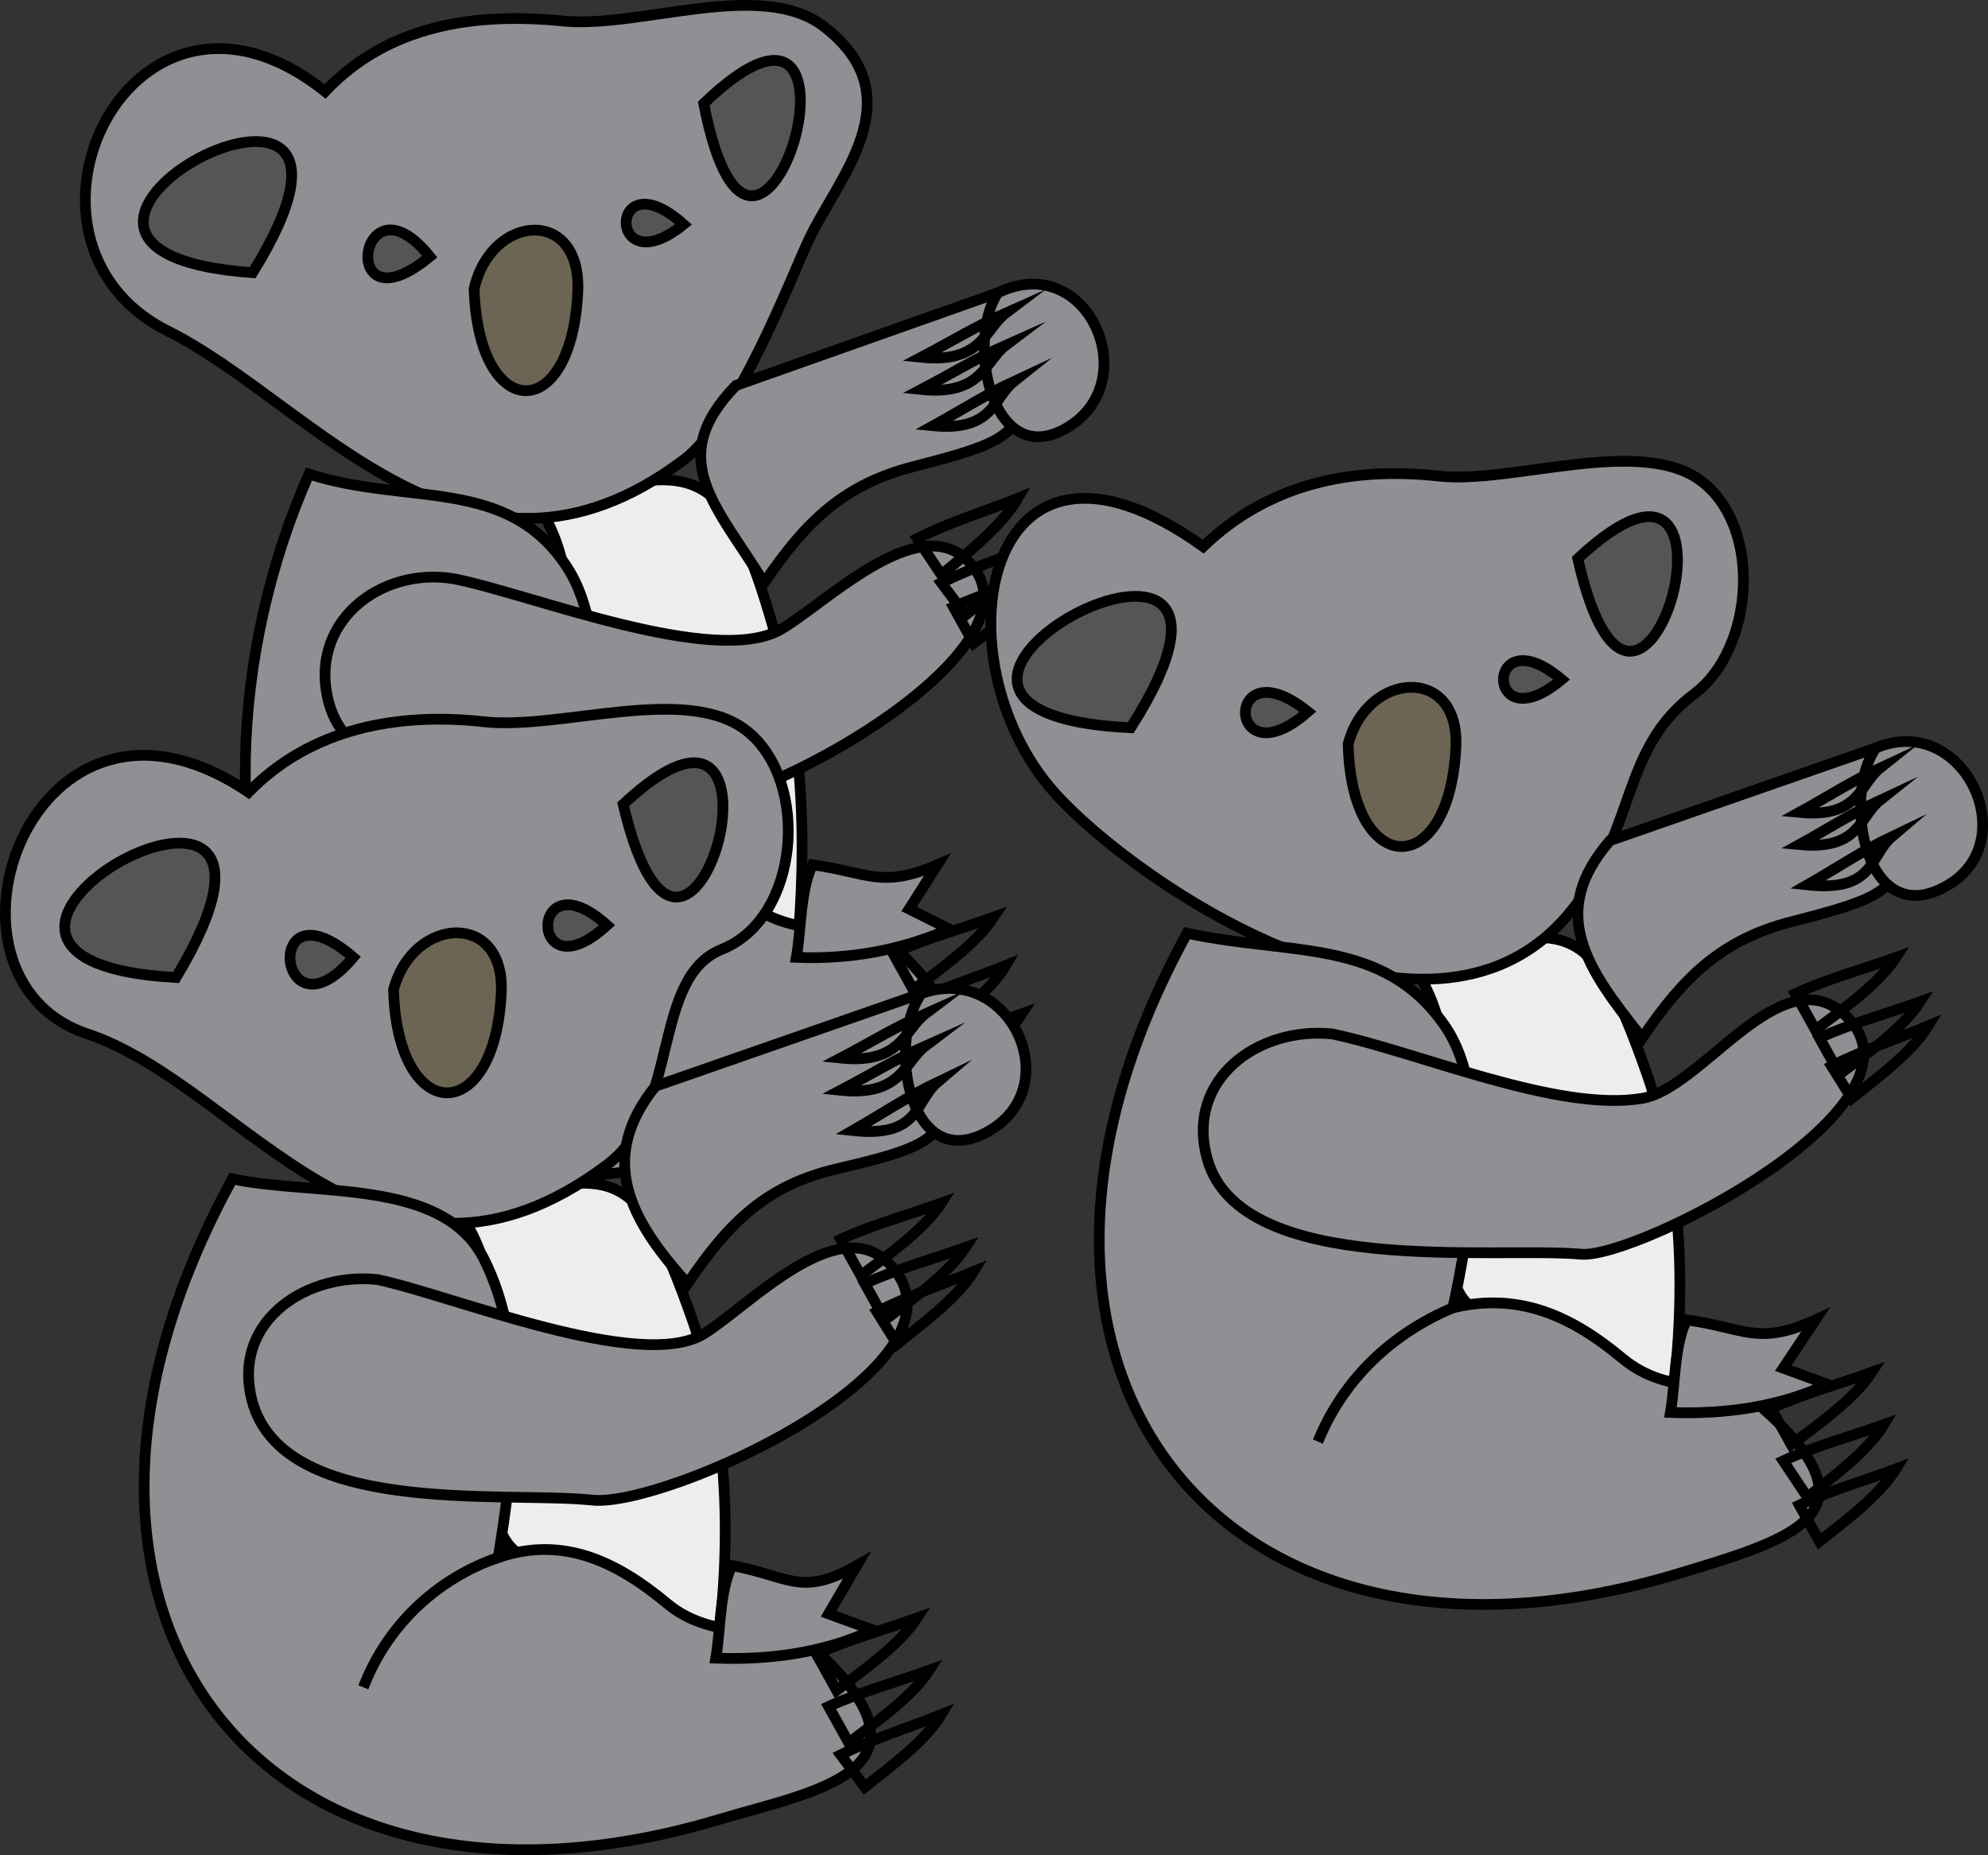 <svg xmlns="http://www.w3.org/2000/svg" xmlns:xlink="http://www.w3.org/1999/xlink" version="1.1" id="Layer_1" x="0px" y="0px" enable-background="new 0 0 822.05 841.89" xml:space="preserve" viewBox="226.22 247.9 370.16 345.46">
<rect x="226.22" y="247.9" width="370.16" height="345.46" fill="#333333" stroke="none"/>
<path fill-rule="evenodd" clip-rule="evenodd" fill="#EDECEF" stroke="#000000" stroke-width="2" stroke-linecap="square" stroke-miterlimit="10" d="  M326.5,342.181c27.406-7.647,34.109-10.03,43.125,20.625c6.143,20.885,7.041,41.681,4.875,63.375  c-9.043-13.246-33.55-13.303-39-21.75C326.82,390.978,338.865,360.821,326.5,342.181z"/>
<path fill-rule="evenodd" clip-rule="evenodd" fill="#8E9093" stroke="#000000" stroke-width="2" stroke-linecap="square" stroke-miterlimit="10" d="  M286.75,264.931c11.73-12.399,27.876-14.762,44.25-13.125c14.509,1.451,37.045-8.016,48.75,1.125c16.915,13.21,2.363,28.175-3,39.75  c-3.549,7.659-13.412,33.497-23.25,40.875c-40.162,30.122-68.879-10.439-96-24C223.853,292.732,250.715,236.264,286.75,264.931z"/>
<path fill-rule="evenodd" clip-rule="evenodd" fill="#8E9093" stroke="#000000" stroke-width="2" stroke-linecap="square" stroke-miterlimit="10" d="  M283.75,336.181c-29.924,67.636-4.03,159.804,87,121.875c16.755-6.981,47.447-9.016,23.25-32.625  c-7.193-7.019-19.191-1.45-28.875-9.75c-9.147-7.84-20.059-12.104-31.875-9c3.057-14.386,7.317-39.784-1.5-53.25  C320.688,336.536,302.221,342.105,283.75,336.181z"/>
<path fill="none" stroke="#000000" stroke-width="2" stroke-linecap="square" stroke-miterlimit="10" d="M333.25,406.681  c-10.763,4.512-19.306,12.996-24.75,23.25"/>
<path fill-rule="evenodd" clip-rule="evenodd" fill="#8E9093" stroke="#000000" stroke-width="2" stroke-linecap="square" stroke-miterlimit="10" d="  M310.75,355.681c-13.795-2.341-27.407,8.281-23.25,23.25c6.166,22.202,55.269,16.368,70.333,17.774  c10.484,0.979,65.766-28.874,48.167-44.774c-9.369-8.465-26.151,8.357-34.302,13.128C359.261,372.339,324.961,358.45,310.75,355.681  z"/>
<path fill-rule="evenodd" clip-rule="evenodd" fill="#6C6554" stroke="#000000" stroke-width="2" stroke-linecap="square" stroke-miterlimit="10" d="  M314.5,301.681c3.155-14.043,20.024-15.286,19.306,0.528C332.672,327.135,315.256,326.644,314.5,301.681z"/>
<path fill-rule="evenodd" clip-rule="evenodd" fill="#555557" stroke="#000000" stroke-width="2" stroke-linecap="square" stroke-miterlimit="10" d="  M306.25,295.681C288.809,310.122,293.055,279.248,306.25,295.681L306.25,295.681z"/>
<path fill-rule="evenodd" clip-rule="evenodd" fill="#555557" stroke="#000000" stroke-width="2" stroke-linecap="square" stroke-miterlimit="10" d="  M353.5,289.681C339.14,301.37,339.33,277.009,353.5,289.681L353.5,289.681z"/>
<path fill-rule="evenodd" clip-rule="evenodd" fill="#555557" stroke="#000000" stroke-width="2" stroke-linecap="square" stroke-miterlimit="10" d="  M273.25,298.681C306.006,245.904,214.118,294.446,273.25,298.681L273.25,298.681z"/>
<path fill-rule="evenodd" clip-rule="evenodd" fill="#555557" stroke="#000000" stroke-width="2" stroke-linecap="square" stroke-miterlimit="10" d="  M357.25,267.181C367.314,319.062,392.151,233.693,357.25,267.181L357.25,267.181z"/>
<path fill="none" stroke="#000000" stroke-width="2" stroke-linecap="square" stroke-miterlimit="10" d="M397,348.181  c1.5,2.25,3,4.5,4.5,6.75c4.593-3.848,11.309-9.088,14.25-14.25C409.549,343.162,402.953,345.167,397,348.181z"/>
<path fill="none" stroke="#000000" stroke-width="2" stroke-linecap="square" stroke-miterlimit="10" d="M401.5,356.431  c1.5,2,3,4,4.5,6c4.543-3.648,11.299-8.538,14.25-13.5C414.044,351.414,407.475,353.446,401.5,356.431z"/>
<path fill="none" stroke="#000000" stroke-width="2" stroke-linecap="square" stroke-miterlimit="10" d="M403.75,360.931  c1.25,2.25,2.5,4.5,3.75,6.75c4.806-3.64,11.749-8.482,15-13.5C416.295,356.415,409.741,358.186,403.75,360.931z"/>
<path fill="none" stroke="#000000" stroke-width="2" stroke-linecap="square" stroke-miterlimit="10" d="M392.5,425.431  c1.25,2.25,2.5,4.5,3.75,6.75c4.806-3.64,11.75-8.481,15-13.5C405.045,420.915,398.491,422.686,392.5,425.431z"/>
<path fill="none" stroke="#000000" stroke-width="2" stroke-linecap="square" stroke-miterlimit="10" d="M394.75,435.181  c1.5,2,3,4,4.5,6c4.543-3.648,11.299-8.538,14.25-13.5C407.293,430.164,400.725,432.196,394.75,435.181z"/>
<path fill="none" stroke="#000000" stroke-width="2" stroke-linecap="square" stroke-miterlimit="10" d="M397.75,443.431  c1.25,2.25,2.5,4.5,3.75,6.75c4.806-3.64,11.749-8.481,15-13.5C410.295,438.915,403.741,440.686,397.75,443.431z"/>
<path fill-rule="evenodd" clip-rule="evenodd" fill="#8E9093" stroke="#000000" stroke-width="2" stroke-linecap="square" stroke-miterlimit="10" d="  M363.25,319.681c-13.311,13.746-3.666,22.204,5.25,36.75c7.793-11.516,14.909-18.343,27.852-21.654  c25.168-6.439,20.555-7.109,15.648-32.346C395.75,308.181,379.5,313.931,363.25,319.681z"/>
<path fill-rule="evenodd" clip-rule="evenodd" fill="#8E9093" stroke="#000000" stroke-width="2" stroke-linecap="square" stroke-miterlimit="10" d="  M412,302.431c16.481-8.035,27.23,15.856,13.5,24.75C411.153,336.475,405.888,311.809,412,302.431z"/>
<path fill="none" stroke="#000000" stroke-width="2" stroke-linecap="square" stroke-miterlimit="10" d="M413.5,306.181  c-3.862,2.92-4.403,9.429-15.75,8.25C402.977,311.693,408.107,308.569,413.5,306.181z"/>
<path fill="none" stroke="#000000" stroke-width="2" stroke-linecap="square" stroke-miterlimit="10" d="M413.5,312.181  c-3.862,2.92-4.403,9.429-15.75,8.25C402.977,317.693,408.107,314.569,413.5,312.181z"/>
<path fill="none" stroke="#000000" stroke-width="2" stroke-linecap="square" stroke-miterlimit="10" d="M415,318.931  c-3.819,3.049-3.779,9.338-15,8.25C404.977,324.444,409.852,321.321,415,318.931z"/>
<path fill-rule="evenodd" clip-rule="evenodd" fill="#8E9093" stroke="#000000" stroke-width="2" stroke-linecap="square" stroke-miterlimit="10" d="  M377.5,408.931c10.323,1.414,12.77,4.522,23.25,0c-1.75,2.75-3.5,5.5-5.25,8.25c2.5,1.25,5,2.5,7.5,3.75  c-9.127,3.949-18.534,5.646-28.5,5.25C375.431,420.831,375.197,413.794,377.5,408.931z"/>
<path fill-rule="evenodd" clip-rule="evenodd" fill="#EDECEF" stroke="#000000" stroke-width="2" stroke-linecap="square" stroke-miterlimit="10" d="  M489.25,427.681c28.659-8.14,32.92-10.101,43.5,19.875c7.07,20.032,7.499,42.521,4.5,63.375c-8.964-13.612-33.773-13.222-39-21.75  C489.819,475.423,502.587,446.341,489.25,427.681z"/>
<path fill-rule="evenodd" clip-rule="evenodd" fill="#8E9093" stroke="#000000" stroke-width="2" stroke-linecap="square" stroke-miterlimit="10" d="  M450.25,349.681c12.127-11.657,27.533-14.941,43.875-13.125c13.766,1.529,37.947-7.723,49.125,1.125  c11.279,8.929,9.331,31.251-1.5,39.375c-13.545,10.159-10.764,24.227-22.125,39.375c-25.683,34.243-81.863-3.879-97.125-21  C400.528,370.783,409.008,320.139,450.25,349.681z"/>
<path fill-rule="evenodd" clip-rule="evenodd" fill="#8E9093" stroke="#000000" stroke-width="2" stroke-linecap="square" stroke-miterlimit="10" d="  M447.25,421.681c-44.271,80.671,6.344,144.979,91.5,119.25c21.525-6.504,37.657-11.198,15.75-30.75  c-7.232-6.455-16.78-1.483-26.25-9.375c-9.412-7.843-19.189-12.327-31.5-9.375c3.038-14.001,7.46-39.545-1.5-52.5  C483.85,422.448,466.713,425.889,447.25,421.681z"/>
<path fill="none" stroke="#000000" stroke-width="2" stroke-linecap="square" stroke-miterlimit="10" d="M496.75,491.431  c-11.163,4.691-20.011,12.978-24.75,24"/>
<path fill-rule="evenodd" clip-rule="evenodd" fill="#8E9093" stroke="#000000" stroke-width="2" stroke-linecap="square" stroke-miterlimit="10" d="  M474.25,440.431c-13.79-1.399-27.344,8.462-23.25,23.25c6.166,22.276,53.81,16.303,69.583,17.774  c10.341,0.965,67.675-28.288,48.917-44.774c-11.903-10.462-26.357,13.871-37.5,15.75  C516.164,455.101,490.196,443.745,474.25,440.431z"/>
<path fill-rule="evenodd" clip-rule="evenodd" fill="#6C6554" stroke="#000000" stroke-width="2" stroke-linecap="square" stroke-miterlimit="10" d="  M477.25,386.431c3.593-13.63,20.746-14.666,20.056,0.528C496.165,412.041,477.777,411.6,477.25,386.431z"/>
<path fill-rule="evenodd" clip-rule="evenodd" fill="#555557" stroke="#000000" stroke-width="2" stroke-linecap="square" stroke-miterlimit="10" d="  M469.75,380.431C454.532,393.792,453.925,367.741,469.75,380.431L469.75,380.431z"/>
<path fill-rule="evenodd" clip-rule="evenodd" fill="#555557" stroke="#000000" stroke-width="2" stroke-linecap="square" stroke-miterlimit="10" d="  M517,374.431C502.541,386.606,502.541,362.256,517,374.431L517,374.431z"/>
<path fill-rule="evenodd" clip-rule="evenodd" fill="#555557" stroke="#000000" stroke-width="2" stroke-linecap="square" stroke-miterlimit="10" d="  M436.75,383.431C470.815,329.904,375.274,380.386,436.75,383.431L436.75,383.431z"/>
<path fill-rule="evenodd" clip-rule="evenodd" fill="#555557" stroke="#000000" stroke-width="2" stroke-linecap="square" stroke-miterlimit="10" d="  M520,351.931C531.695,403.752,555.153,319.067,520,351.931L520,351.931z"/>
<path fill="none" stroke="#000000" stroke-width="2" stroke-linecap="square" stroke-miterlimit="10" d="M560.5,432.931  c1.25,2.25,2.5,4.5,3.75,6.75c4.806-3.64,11.749-8.481,15-13.5C573.045,428.415,566.49,430.186,560.5,432.931z"/>
<path fill="none" stroke="#000000" stroke-width="2" stroke-linecap="square" stroke-miterlimit="10" d="M565,441.181  c1.25,2.25,2.5,4.5,3.75,6.75c4.806-3.64,11.749-8.481,15-13.5C577.545,436.665,570.99,438.436,565,441.181z"/>
<path fill="none" stroke="#000000" stroke-width="2" stroke-linecap="square" stroke-miterlimit="10" d="M567.25,446.431  c1.25,2,2.5,4,3.75,6c4.571-3.688,11.218-8.526,14.25-13.5C579.288,441.416,572.992,443.486,567.25,446.431z"/>
<path fill="none" stroke="#000000" stroke-width="2" stroke-linecap="square" stroke-miterlimit="10" d="M556,510.181  c1.25,2.25,2.5,4.5,3.75,6.75c4.806-3.64,11.749-8.481,15-13.5C568.545,505.665,561.99,507.436,556,510.181z"/>
<path fill="none" stroke="#000000" stroke-width="2" stroke-linecap="square" stroke-miterlimit="10" d="M558.25,519.931  c1.5,2.25,3,4.5,4.5,6.75c4.565-3.608,11.277-8.557,14.25-13.5C570.802,515.413,564.217,517.154,558.25,519.931z"/>
<path fill="none" stroke="#000000" stroke-width="2" stroke-linecap="square" stroke-miterlimit="10" d="M561.25,528.181  c1.25,2.25,2.5,4.5,3.75,6.75c4.593-3.646,11.199-8.546,14.25-13.5C573.296,523.664,566.984,525.444,561.25,528.181z"/>
<path fill-rule="evenodd" clip-rule="evenodd" fill="#8E9093" stroke="#000000" stroke-width="2" stroke-linecap="square" stroke-miterlimit="10" d="  M526,404.431c-11.603,13.397-4.521,23.621,6,36.75c7.793-11.516,14.909-18.343,27.852-21.654  c25.169-6.438,20.556-7.109,15.648-32.346C559,392.931,542.5,398.681,526,404.431z"/>
<path fill-rule="evenodd" clip-rule="evenodd" fill="#8E9093" stroke="#000000" stroke-width="2" stroke-linecap="square" stroke-miterlimit="10" d="  M575.5,387.181c16.161-6.788,27.627,17.079,13.5,25.5C573.544,421.895,569.076,396.223,575.5,387.181z"/>
<path fill="none" stroke="#000000" stroke-width="2" stroke-linecap="square" stroke-miterlimit="10" d="M576.25,390.931  c-3.818,3.049-3.779,9.338-15,8.25C566.227,396.444,571.102,393.321,576.25,390.931z"/>
<path fill="none" stroke="#000000" stroke-width="2" stroke-linecap="square" stroke-miterlimit="10" d="M576.25,396.931  c-3.818,3.049-3.779,9.338-15,8.25C566.227,402.444,571.102,399.321,576.25,396.931z"/>
<path fill="none" stroke="#000000" stroke-width="2" stroke-linecap="square" stroke-miterlimit="10" d="M578.5,403.681  c-4.241,3.611-3.14,10.373-15.75,9C567.971,409.698,573.076,406.269,578.5,403.681z"/>
<path fill-rule="evenodd" clip-rule="evenodd" fill="#8E9093" stroke="#000000" stroke-width="2" stroke-linecap="square" stroke-miterlimit="10" d="  M540.25,493.681c10.797,1.486,13.238,4.915,24,0c-2,3-4,6-6,9c2.75,1,5.5,2,8.25,3c-9.11,4.271-19.199,5.605-29.25,5.25  C538.178,505.599,537.924,498.509,540.25,493.681z"/>
<path fill-rule="evenodd" clip-rule="evenodd" fill="#EDECEF" stroke="#000000" stroke-width="2" stroke-linecap="square" stroke-miterlimit="10" d="  M311.5,473.431c28.659-8.14,32.92-10.101,43.5,19.875c7.058,19.997,7.493,42.562,4.5,63.375c-9.395-13.397-33.227-13.068-39-21.75  C311.944,522.066,325.311,491.567,311.5,473.431z"/>
<path fill-rule="evenodd" clip-rule="evenodd" fill="#8E9093" stroke="#000000" stroke-width="2" stroke-linecap="square" stroke-miterlimit="10" d="  M272.5,395.431c11.61-11.93,27.783-14.913,43.875-13.125c14.315,1.591,37.997-7.262,49.125,1.875  c11.515,9.454,9.663,34.685-4.875,40.5c-13.217,5.287-7.635,29.82-21.375,40.125c-42.128,31.596-67.536-14.637-96.75-24.375  C210.736,429.843,232.278,368.225,272.5,395.431z"/>
<path fill-rule="evenodd" clip-rule="evenodd" fill="#8E9093" stroke="#000000" stroke-width="2" stroke-linecap="square" stroke-miterlimit="10" d="  M269.5,467.431c-44.198,80.538,5.651,144.78,90.75,119.25c17.183-5.155,41.116-8.728,19.5-30  c-7.106-6.993-19.889-2.324-29.25-10.125c-9.458-7.882-19.448-12.708-31.5-8.625c2.784-17.62,5.685-38.881-2.625-55.5  C308.724,467.129,284.745,470.727,269.5,467.431z"/>
<path fill="none" stroke="#000000" stroke-width="2" stroke-linecap="square" stroke-miterlimit="10" d="M319,537.931  c-11.287,3.881-20.291,12.347-24.75,23.25"/>
<path fill-rule="evenodd" clip-rule="evenodd" fill="#8E9093" stroke="#000000" stroke-width="2" stroke-linecap="square" stroke-miterlimit="10" d="  M296.5,486.181c-12.777-1.398-26.455,7.224-23.625,21.375c4.629,23.145,47.277,17.948,63.586,19.688  c13.92,1.484,73.388-25.696,55.289-44.062c-9.631-9.773-26.064,7.853-34.38,13.05C345.537,503.627,310.263,489.041,296.5,486.181z"/>
<path fill-rule="evenodd" clip-rule="evenodd" fill="#6C6554" stroke="#000000" stroke-width="2" stroke-linecap="square" stroke-miterlimit="10" d="  M299.5,432.181c3.623-13.713,20.746-14.657,20.056,0.527C318.409,457.929,300.154,457.513,299.5,432.181z"/>
<path fill-rule="evenodd" clip-rule="evenodd" fill="#555557" stroke="#000000" stroke-width="2" stroke-linecap="square" stroke-miterlimit="10" d="  M292,426.181C277.887,442.81,274.786,411.284,292,426.181L292,426.181z"/>
<path fill-rule="evenodd" clip-rule="evenodd" fill="#555557" stroke="#000000" stroke-width="2" stroke-linecap="square" stroke-miterlimit="10" d="  M339.25,420.181C324.557,433.722,324.511,406.933,339.25,420.181L339.25,420.181z"/>
<path fill-rule="evenodd" clip-rule="evenodd" fill="#555557" stroke="#000000" stroke-width="2" stroke-linecap="square" stroke-miterlimit="10" d="  M259,429.931C291.848,375.307,198.953,426.625,259,429.931L259,429.931z"/>
<path fill-rule="evenodd" clip-rule="evenodd" fill="#555557" stroke="#000000" stroke-width="2" stroke-linecap="square" stroke-miterlimit="10" d="  M342.25,397.681C354.396,449.49,377.168,365.038,342.25,397.681L342.25,397.681z"/>
<path fill="none" stroke="#000000" stroke-width="2" stroke-linecap="square" stroke-miterlimit="10" d="M382.75,478.681  c1.25,2.25,2.5,4.5,3.75,6.75c4.806-3.64,11.75-8.481,15-13.5C395.295,474.165,388.741,475.936,382.75,478.681z"/>
<path fill="none" stroke="#000000" stroke-width="2" stroke-linecap="square" stroke-miterlimit="10" d="M387.25,486.931  c1.25,2.25,2.5,4.5,3.75,6.75c4.806-3.64,11.75-8.481,15-13.5C399.795,482.415,393.241,484.186,387.25,486.931z"/>
<path fill="none" stroke="#000000" stroke-width="2" stroke-linecap="square" stroke-miterlimit="10" d="M389.5,492.181  c1.25,2,2.5,4,3.75,6c4.571-3.688,11.218-8.526,14.25-13.5C401.538,487.166,395.243,489.236,389.5,492.181z"/>
<path fill="none" stroke="#000000" stroke-width="2" stroke-linecap="square" stroke-miterlimit="10" d="M378.25,555.931  c1.25,2.25,2.5,4.5,3.75,6.75c4.806-3.64,11.75-8.481,15-13.5C390.795,551.415,384.241,553.186,378.25,555.931z"/>
<path fill="none" stroke="#000000" stroke-width="2" stroke-linecap="square" stroke-miterlimit="10" d="M380.5,565.681  c1.25,2.25,2.5,4.5,3.75,6.75c4.806-3.64,11.75-8.481,15-13.5C393.045,561.165,386.491,562.936,380.5,565.681z"/>
<path fill="none" stroke="#000000" stroke-width="2" stroke-linecap="square" stroke-miterlimit="10" d="M382.75,574.681  c1.5,2,3,4,4.5,6c4.543-3.648,11.299-8.538,14.25-13.5C395.293,569.664,388.725,571.696,382.75,574.681z"/>
<path fill-rule="evenodd" clip-rule="evenodd" fill="#8E9093" stroke="#000000" stroke-width="2" stroke-linecap="square" stroke-miterlimit="10" d="  M348.25,450.181c-10.592,13.217-5.247,24.387,6,36.75c7.778-11.571,14.824-18.36,27.852-21.39  c25.553-5.943,20.472-7.113,15.648-32.61C381.25,438.681,364.75,444.431,348.25,450.181z"/>
<path fill-rule="evenodd" clip-rule="evenodd" fill="#8E9093" stroke="#000000" stroke-width="2" stroke-linecap="square" stroke-miterlimit="10" d="  M397.75,432.931c16.307-5.924,27.229,16.972,12.75,25.5C395.613,467.201,391.2,442.293,397.75,432.931z"/>
<path fill="none" stroke="#000000" stroke-width="2" stroke-linecap="square" stroke-miterlimit="10" d="M398.5,436.681  c-3.862,2.92-4.403,9.429-15.75,8.25C387.977,442.193,393.107,439.069,398.5,436.681z"/>
<path fill="none" stroke="#000000" stroke-width="2" stroke-linecap="square" stroke-miterlimit="10" d="M398.5,442.681  c-3.862,2.92-4.403,9.429-15.75,8.25C387.977,448.193,393.107,445.069,398.5,442.681z"/>
<path fill="none" stroke="#000000" stroke-width="2" stroke-linecap="square" stroke-miterlimit="10" d="M400.75,449.431  c-4.241,3.611-3.139,10.373-15.75,9C390.221,455.448,395.326,452.019,400.75,449.431z"/>
<path fill-rule="evenodd" clip-rule="evenodd" fill="#8E9093" stroke="#000000" stroke-width="2" stroke-linecap="square" stroke-miterlimit="10" d="  M362.5,539.431c10.766,2.002,12.833,5.902,23.25,0c-1.75,3-3.5,6-5.25,9c2.75,1,5.5,2,8.25,3c-9.111,4.271-19.2,5.605-29.25,5.25  C360.427,551.349,360.174,544.259,362.5,539.431z"/>
</svg>